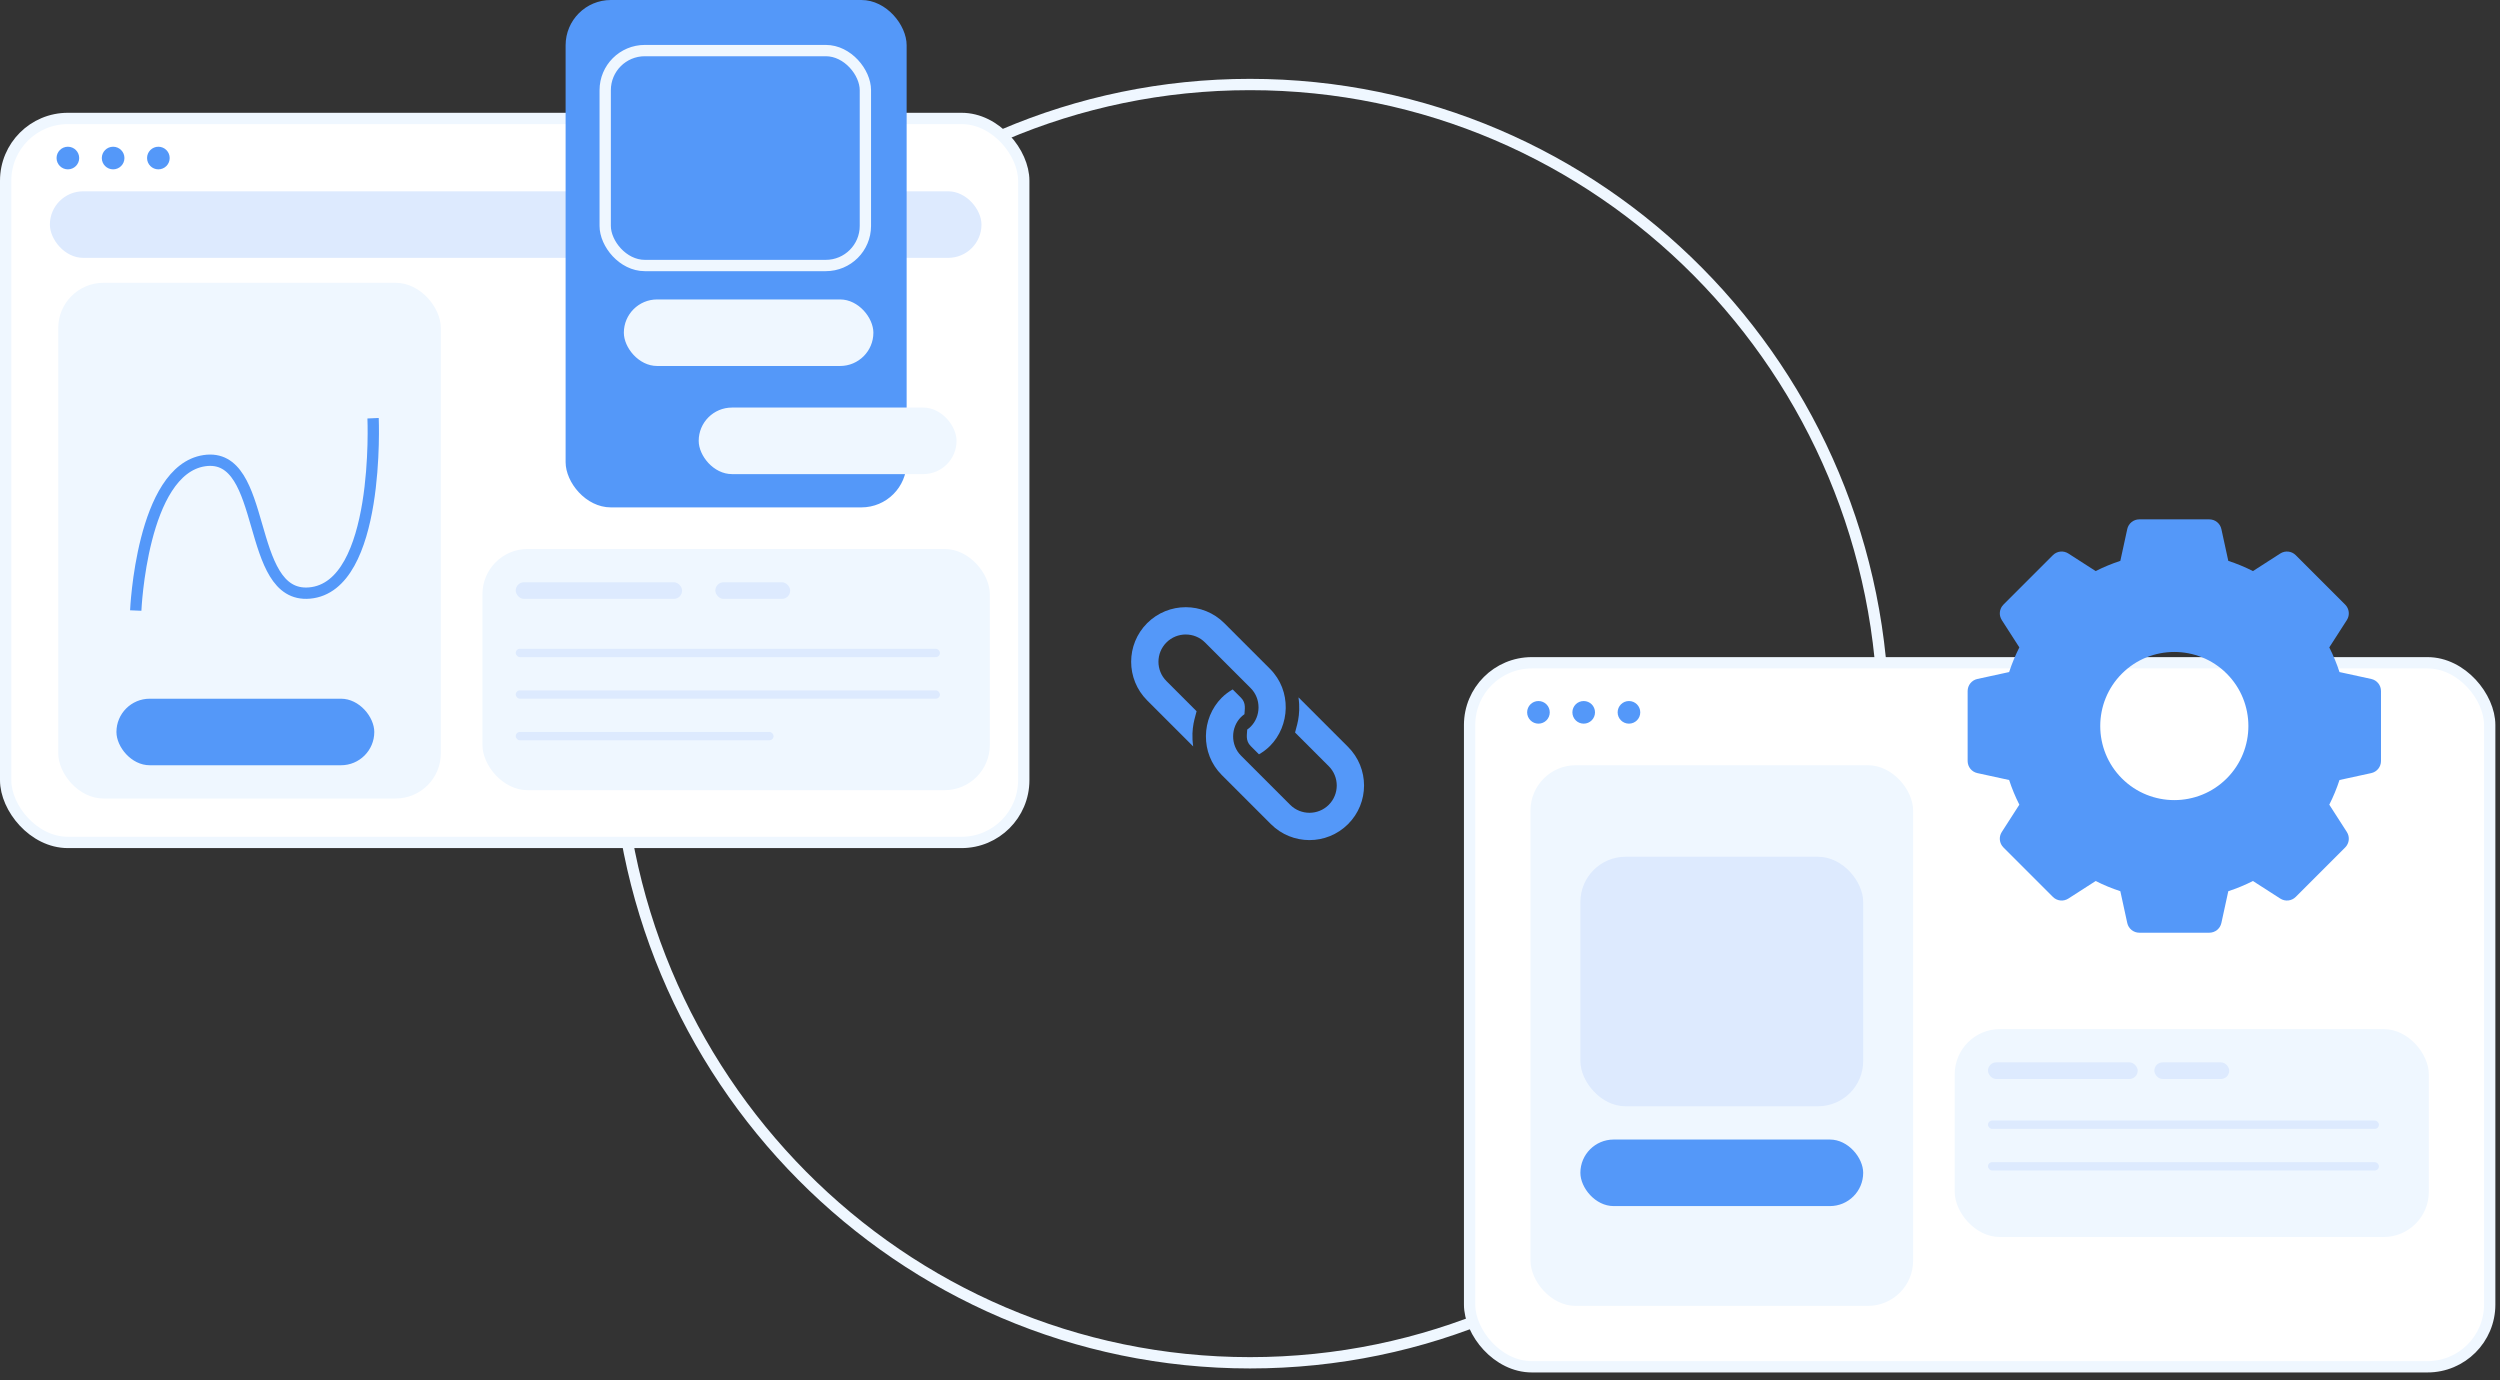 <svg width="221" height="122" viewBox="0 0 221 122" fill="none" xmlns="http://www.w3.org/2000/svg">
<rect x="0" y="0" width="221" height="122" fill="#333333" stroke="none"/>
<path d="M166.5 63.971C166.5 95.179 141.424 120.471 110.5 120.471C79.576 120.471 54.5 95.179 54.5 63.971C54.5 32.763 79.576 7.471 110.5 7.471C141.424 7.471 166.5 32.763 166.5 63.971Z" stroke="#EFF7FF"/>
<rect x="0.5" y="10.471" width="90" height="64" rx="5.5" fill="white" stroke="#EFF7FF"/>
<circle cx="6" cy="13.971" r="1" fill="#5498F9"/>
<circle cx="10" cy="13.971" r="1" fill="#5498F9"/>
<circle cx="14" cy="13.971" r="1" fill="#5498F9"/>
<rect x="4.41" y="16.912" width="82.353" height="5.882" rx="2.941" fill="#DDEAFE"/>
<rect x="5.148" y="25" width="33.824" height="45.588" rx="4" fill="#EFF7FF"/>
<path d="M12 53.971C12 53.971 12.524 41.559 18.056 40.724C23.759 39.864 21.612 52.921 27.357 52.425C33.641 51.883 32.98 36.971 32.98 36.971" stroke="#5498F9"/>
<rect x="10.293" y="61.766" width="22.794" height="5.882" rx="2.941" fill="#5498F9"/>
<rect x="42.648" y="48.529" width="44.853" height="21.323" rx="4" fill="#EFF7FF"/>
<rect x="45.59" y="57.353" width="37.5" height="0.735" rx="0.368" fill="#DDEAFE"/>
<rect x="45.59" y="61.029" width="37.5" height="0.735" rx="0.368" fill="#DDEAFE"/>
<rect x="45.59" y="64.705" width="22.794" height="0.735" rx="0.368" fill="#DDEAFE"/>
<rect x="45.59" y="51.471" width="14.706" height="1.471" rx="0.735" fill="#DDEAFE"/>
<rect x="63.235" y="51.471" width="6.618" height="1.471" rx="0.735" fill="#DDEAFE"/>
<rect x="50" width="30.147" height="44.853" rx="4" fill="#5498F9"/>
<rect x="55.148" y="26.471" width="22.059" height="5.882" rx="2.941" fill="#EFF7FF"/>
<rect x="61.765" y="36.029" width="22.794" height="5.882" rx="2.941" fill="#EFF7FF"/>
<rect x="53.5" y="4.471" width="23" height="19" rx="3.5" stroke="#EFF7FF"/>
<rect x="129.913" y="58.589" width="90.177" height="62.235" rx="5.5" fill="white" stroke="#EFF7FF"/>
<path d="M207.463 73.551L205.909 71.133C206.265 70.432 206.566 69.702 206.811 68.953L209.62 68.342C210.122 68.233 210.48 67.789 210.48 67.275L210.48 61.088C210.48 60.575 210.122 60.13 209.62 60.021L206.811 59.41C206.566 58.661 206.265 57.931 205.909 57.23L207.463 54.812C207.74 54.38 207.679 53.813 207.316 53.45L202.941 49.075C202.578 48.712 202.011 48.651 201.579 48.928L199.161 50.483C198.46 50.127 197.73 49.825 196.981 49.58L196.37 46.771C196.261 46.269 195.817 45.911 195.303 45.911L189.116 45.911C188.602 45.911 188.158 46.269 188.049 46.771L187.438 49.58C186.689 49.825 185.959 50.127 185.258 50.483L182.84 48.928C182.408 48.651 181.841 48.712 181.478 49.075L177.103 53.45C176.74 53.813 176.679 54.38 176.956 54.812L178.51 57.23C178.154 57.931 177.853 58.661 177.608 59.41L174.799 60.021C174.297 60.13 173.939 60.575 173.939 61.088L173.939 67.275C173.939 67.789 174.297 68.233 174.799 68.342L177.608 68.953C177.853 69.702 178.154 70.432 178.51 71.133L176.956 73.551C176.678 73.983 176.74 74.55 177.103 74.913L181.478 79.288C181.841 79.651 182.408 79.713 182.84 79.435L185.258 77.881C185.959 78.237 186.689 78.538 187.438 78.783L188.049 81.592C188.158 82.094 188.602 82.452 189.116 82.452L195.303 82.452C195.817 82.452 196.261 82.094 196.37 81.592L196.981 78.783C197.73 78.538 198.46 78.237 199.161 77.881L201.579 79.435C202.011 79.712 202.578 79.651 202.941 79.288L207.316 74.913C207.679 74.55 207.74 73.983 207.463 73.551ZM196.842 68.814C194.288 71.368 190.131 71.368 187.577 68.814C185.023 66.26 185.023 62.103 187.577 59.549C190.131 56.995 194.288 56.995 196.842 59.549C199.396 62.103 199.396 66.26 196.842 68.814Z" fill="#5498F9"/>
<circle cx="135.999" cy="62.971" r="1" fill="#5498F9"/>
<circle cx="139.999" cy="62.971" r="1" fill="#5498F9"/>
<circle cx="143.999" cy="62.971" r="1" fill="#5498F9"/>
<rect x="135.296" y="67.647" width="33.824" height="47.794" rx="4" fill="#EFF7FF"/>
<rect x="139.706" y="100.736" width="25" height="5.882" rx="2.941" fill="#5498F9"/>
<rect x="172.796" y="90.971" width="41.912" height="18.382" rx="4" fill="#EFF7FF"/>
<rect x="175.738" y="99.058" width="34.559" height="0.735" rx="0.368" fill="#DDEAFE"/>
<rect x="175.738" y="102.735" width="34.559" height="0.735" rx="0.368" fill="#DDEAFE"/>
<rect x="175.738" y="93.912" width="13.235" height="1.471" rx="0.735" fill="#DDEAFE"/>
<rect x="190.445" y="93.912" width="6.618" height="1.471" rx="0.735" fill="#DDEAFE"/>
<rect x="139.706" y="75.736" width="25" height="22.059" rx="4" fill="#DDEAFE"/>
<path d="M101.407 55.089C103.292 53.205 106.347 53.205 108.231 55.089L112.264 59.122C114.214 61.071 114.033 64.177 112.264 65.946C111.968 66.242 111.64 66.484 111.294 66.682L110.558 65.946C110.076 65.463 110.245 64.899 110.254 64.492C110.36 64.416 110.463 64.335 110.558 64.24C111.466 63.333 111.507 61.777 110.558 60.828C110.417 60.687 106.611 56.881 106.525 56.795C105.585 55.854 104.054 55.854 103.113 56.795C102.172 57.736 102.172 59.266 103.113 60.207L105.779 62.873C105.702 63.3 105.239 64.31 105.477 65.977C105.466 65.965 105.452 65.958 105.44 65.946L101.407 61.913C99.523 60.029 99.523 56.974 101.407 55.089Z" fill="#5498F9"/>
<path d="M107.999 61.681C108.295 61.385 108.623 61.144 108.969 60.945L109.705 61.681C110.188 62.164 110.018 62.729 110.009 63.136C109.903 63.211 109.8 63.292 109.705 63.388C108.797 64.295 108.757 65.851 109.705 66.799C109.846 66.941 113.968 71.062 114.051 71.145C114.992 72.086 116.522 72.086 117.463 71.145C118.404 70.204 118.404 68.674 117.463 67.733L114.484 64.755C114.561 64.328 115.024 63.318 114.786 61.651C114.798 61.663 114.812 61.67 114.823 61.681L119.169 66.027C121.053 67.912 121.053 70.967 119.169 72.851C117.284 74.736 114.229 74.736 112.345 72.851L107.999 68.506C106.086 66.593 106.191 63.49 107.999 61.681Z" fill="#5498F9"/>
</svg>
